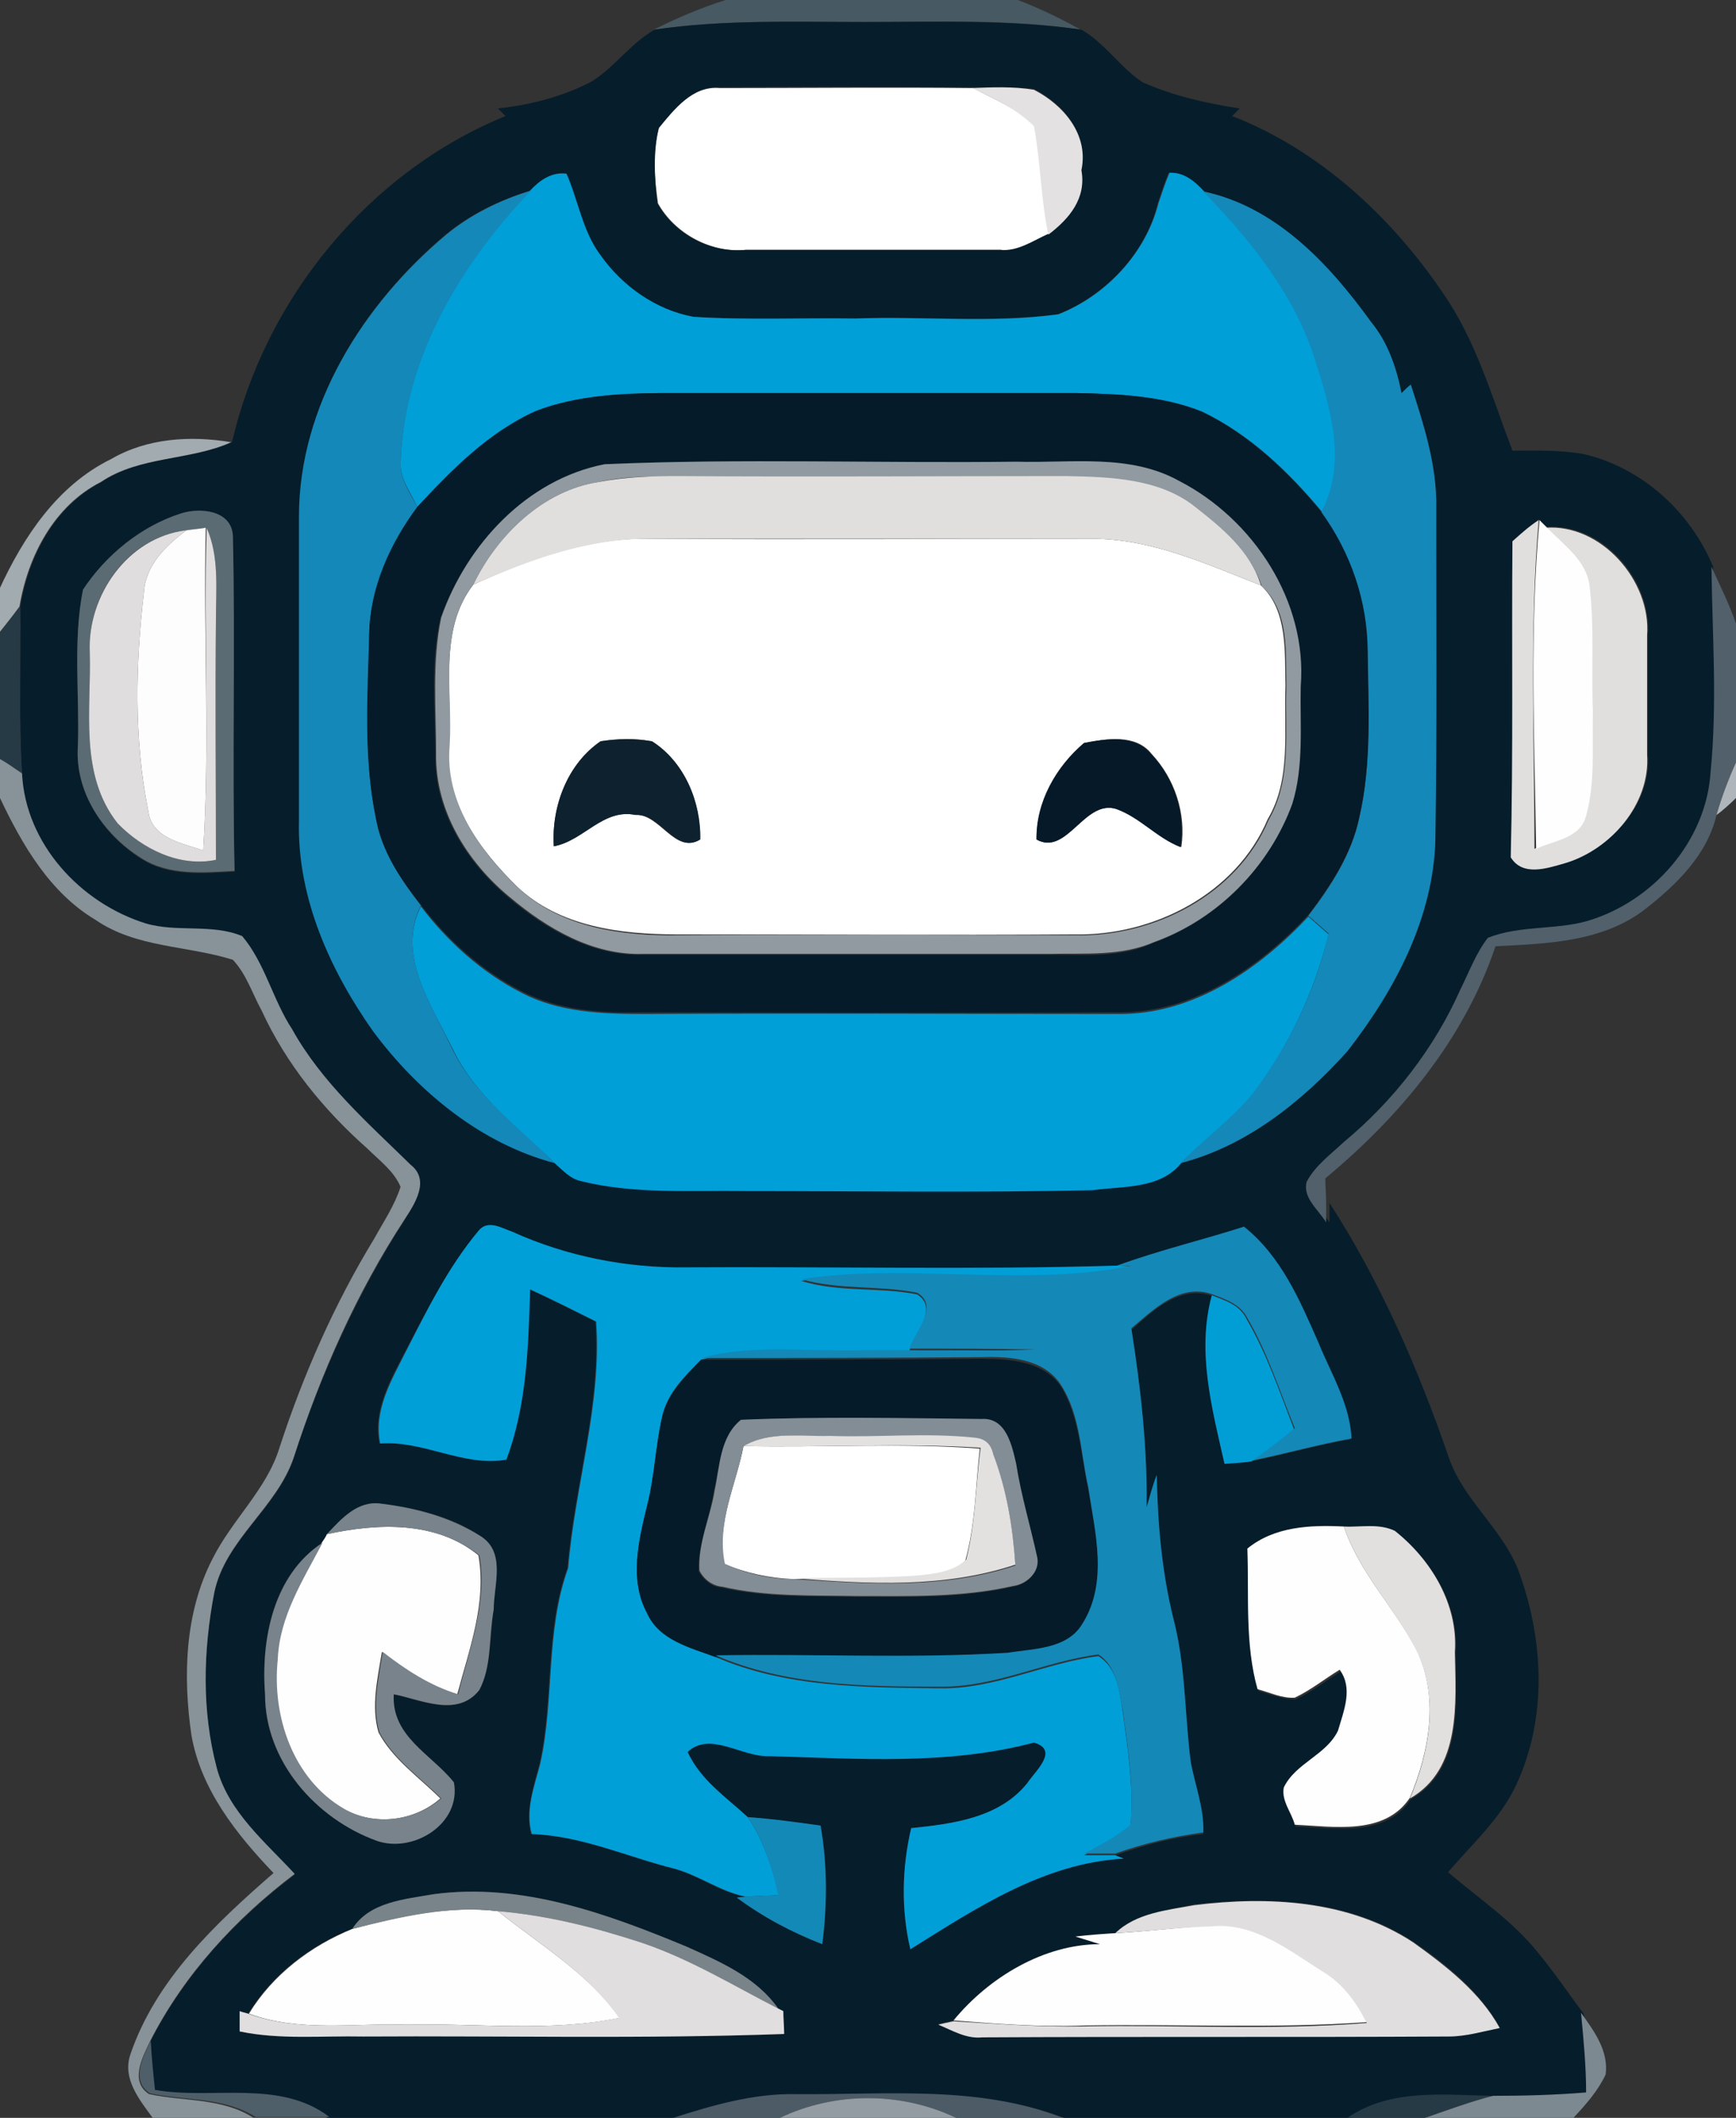 <?xml version="1.0" encoding="utf-8"?>
<!-- Generator: Adobe Illustrator 26.0.3, SVG Export Plug-In . SVG Version: 6.00 Build 0)  -->
<svg version="1.1" id="Layer_1" xmlns="http://www.w3.org/2000/svg" xmlns:xlink="http://www.w3.org/1999/xlink" x="0px" y="0px"
	 viewBox="0 0 205 250" style="enable-background:new 0 0 205 250;" xml:space="preserve">
<rect x="0" y="0" width="205" height="250" fill="#333333" stroke="none"/>
<style type="text/css">
	.st0{fill:#FFFFFF;}
	.st1{fill:#475963;}
	.st2{fill:#061D2B;}
	.st3{fill:#E3E1E1;}
	.st4{fill:#009FD8;}
	.st5{fill:#1488B8;}
	.st6{fill:#051B29;}
	.st7{fill:#A1ABB0;}
	.st8{fill:#909AA0;}
	.st9{fill:#E1DFDE;}
	.st10{fill:#5B6B73;}
	.st11{fill:#E0DDDE;}
	.st12{fill:#FEFDFD;}
	.st13{fill:#E0DFDE;}
	.st14{fill:#FEFEFE;}
	.st15{fill:#51606A;}
	.st16{fill:#263A46;}
	.st17{fill:#0E212F;}
	.st18{fill:#061928;}
	.st19{fill:#879399;}
	.st20{fill:#AFB6BB;}
	.st21{fill:#1488B7;}
	.st22{fill:#019ED6;}
	.st23{fill:#828D95;}
	.st24{fill:#E3E0E0;}
	.st25{fill:#78838B;}
	.st26{fill:#E2DFDF;}
	.st27{fill:#1389B7;}
	.st28{fill:#79838A;}
	.st29{fill:#E0DEDE;}
	.st30{fill:#7D8991;}
	.st31{fill:#4F5F69;}
	.st32{fill:#4C5B66;}
	.st33{fill:#939CA3;}
</style>
<g id="_x23_ffffffff">
	<path class="st0" d="M77.8,15.1c1.8-2.2,4-5,7.2-4.7c10,0,19.9-0.1,29.9,0c2.5,1.3,5.2,2.4,7.3,4.4c0.9,4.2,0.9,8.6,1.7,12.8
		c-1.8,0.9-3.6,2.2-5.7,1.9c-10,0-20.1,0-30.1,0c-4.1,0.4-8.4-1.9-10.4-5.5C77.3,21.1,77,18,77.8,15.1z"/>
	<path class="st0" d="M55.9,69c6.6-3,13.7-5.6,21-5.4c17.4,0.1,34.7,0,52.1,0c7,0,13.5,3,19.9,5.5c3.2,3,2.8,7.9,2.9,11.9
		c-0.2,5.3,0.7,11-2.1,15.7c-3.7,8.8-13.5,13.8-22.8,13.6c-15.7,0.1-31.3,0-47,0c-6.6,0-13.8-0.9-18.8-5.6
		c-4.5-4.4-8.7-10.1-8.1-16.8C53.5,81.7,51.7,74.4,55.9,69 M65.4,99.9c3.5-0.7,5.8-4.5,9.6-3.7c2.9-0.2,4.7,4.7,7.6,2.9
		c0.2-4.5-1.8-9.2-5.7-11.6c-2-0.4-4-0.3-6,0C67,90.2,65.1,95.3,65.4,99.9 M122.4,99.1c3.6,2,5.6-4.8,9.5-3.6c2.8,1,4.8,3.5,7.6,4.5
		c0.6-4-0.8-8.1-3.5-11c-1.9-2.4-5.3-1.8-7.9-1.3C124.8,90.5,122.4,94.7,122.4,99.1z"/>
	<path class="st0" d="M87.8,170.7c9.3,0.2,18.6-0.4,27.9,0.3c-0.5,4.4-0.5,8.9-1.7,13.2c-1.5,1.6-3.9,1.7-6,1.9
		c-4.8,0.3-9.6,0.2-14.3,0.3c-2.8-0.1-5.6-0.7-8.2-1.8C84.6,179.8,86.9,175.3,87.8,170.7z"/>
</g>
<g id="_x23_475963ff">
	<path class="st1" d="M85.7,0h34.5c2.6,1,5.1,2.2,7.4,3.5c-8.5-1.3-17.1-0.9-25.7-0.9c-8.2,0-16.5-0.3-24.7,0.9
		C80,2.1,82.8,0.9,85.7,0z"/>
</g>
<g id="_x23_061d2bff">
	<path class="st2" d="M77.3,3.5c8.2-1.2,16.4-0.9,24.7-0.9c8.6,0,17.2-0.3,25.7,0.9c2.8,1.6,4.5,4.4,7.2,6.2
		c3.6,1.6,7.5,2.5,11.5,3.1c-0.3,0.3-0.6,0.6-0.9,0.9c10.3,4,18.8,11.9,24.9,20.9c3.9,5.6,5.8,12.3,8.2,18.6c2.8,0,5.6-0.1,8.4,0.4
		c6.9,1.6,12.6,6.8,15.3,13.3c0.1,8.1,0.7,16.1,0.1,24.2c-0.5,8.2-6.8,15.3-14.5,17.6c-3.9,1.1-8.1,0.5-11.8,2
		c-1.4,1.8-2.2,3.9-3.2,6c-3.1,7-8,13.2-13.8,18.1c-1.6,1.5-3.4,2.7-4.4,4.7c-0.6,2,1.4,3.3,2.3,4.8c0-0.6,0-1.7,0-2.3
		c6,9.3,10.5,19.6,14.1,30.1c1.7,4.9,6.1,8.2,8.1,13c3.1,8.2,3.6,17.6-0.2,25.7c-1.9,4-5.2,6.9-8,10.2c3.6,3.1,7.7,5.8,10.7,9.6
		c1.9,2.3,3.5,4.7,5.3,7.1c0.4,3.1,0.6,6.2,0.6,9.4c-3.7,0.3-7.4,0.4-11,0.4c-5.8-0.1-12.1-0.9-17.1,2.6h-33.6
		c-10.1-3.9-21-2.7-31.5-2.8c-5-0.1-9.8,1.3-14.5,2.8H38.8c-5.9-4.5-13.8-2-20.6-3.2c-0.2-1.9-0.4-3.9-0.5-5.8
		c4-7.9,10.1-14.5,17.1-19.8c-3.5-3.8-7.8-7.3-9.2-12.5c-1.8-6.7-1.6-13.9-0.3-20.7c1.3-6.3,7.4-10,9.4-16
		c3.2-9.9,7.5-19.4,13.1-28.1c1.1-1.9,3-4.7,0.7-6.4c-5.1-5-10.6-9.7-14-16c-2.3-3.5-3.2-7.8-5.9-11c-3.6-1.5-7.7-0.4-11.4-1.5
		C9.5,106.6,3,99.6,2.6,91.3c-0.4-6.6-0.1-13.1-0.2-19.7c1-5.9,4-11.8,9.6-14.7c4.6-3.1,10.4-2.5,15.4-4.7
		c3.9-16.9,16.1-31.9,32.3-38.5c-0.3-0.3-0.6-0.6-0.9-0.9c3.8-0.4,7.7-1.4,11.1-3.2C72.6,7.9,74.5,5.1,77.3,3.5 M77.8,15.1
		c-0.7,2.9-0.5,6-0.2,8.9c2,3.6,6.2,5.9,10.4,5.5c10,0,20.1,0,30.1,0c2.1,0.2,3.9-1.1,5.7-1.9c2.5-1.8,4.5-4.3,3.9-7.6
		c0.8-4.2-2.1-7.7-5.6-9.5c-2.4-0.3-4.8-0.2-7.3-0.2c-10-0.1-19.9-0.1-29.9,0C81.8,10.1,79.6,12.9,77.8,15.1 M62.6,22.5
		c-3.6,1.1-7.1,2.8-10,5.2C42.9,35.9,35.3,47.9,35.4,61c0,12,0,24,0,36c-0.2,9,3.6,17.6,8.8,24.8c5.4,7.1,12.7,13.2,21.4,15.5
		c0.9,0.8,1.7,1.7,2.9,2c6.4,1.6,13,1.1,19.5,1.2c13.7-0.1,27.3,0.2,41-0.1c3.5-0.4,7.9-0.1,10.4-3.1c7.8-2,14.4-7.3,19.7-13.2
		c5.7-7.2,10.2-15.8,10.4-25.1c0.1-13,0-26,0.1-39c0.1-5-1.4-9.8-3-14.6c-0.4,0.3-0.7,0.7-1.1,1c-0.6-3-1.7-6-3.6-8.4
		c-5-6.8-11.3-13.6-19.8-15.4c-1.1-1.1-2.4-2.3-4.1-2.2c-0.5,1.2-0.9,2.4-1.3,3.6c-1.4,5.9-6.2,10.9-11.8,13.1c-7.9,1-16,0.2-24,0.5
		c-6.4-0.1-12.7,0.2-19.1-0.2c-4.4-0.8-8.4-3.6-11-7.3c-2.1-2.9-2.6-6.5-4-9.6C65.2,20.2,63.8,21.3,62.6,22.5 M21.4,60.6
		c-4.8,1.5-8.9,4.9-11.6,9.1c-1.2,6-0.4,12.3-0.6,18.4c-0.4,5.4,3,10.5,7.5,13.3c3.3,2.1,7.3,1.7,11,1.5
		c-0.3-13.2,0.1-26.4-0.2-39.6C27.3,60.2,23.7,59.9,21.4,60.6 M178.6,63.9c-0.1,12.4,0.1,24.8-0.1,37.2c1.4,2.3,4.4,1.3,6.4,0.7
		c5.4-1.6,10.2-7,9.7-12.8c0-4.7,0-9.4,0-14.1c0.5-6.4-5.4-13.2-12-12.7l-0.9-0.9C180.6,62.2,179.6,63,178.6,63.9 M56.5,145.3
		c-3.6,4.3-6.1,9.4-8.7,14.3c-1.7,3.3-3.8,6.9-3,10.8c5.1-0.4,9.9,2.8,14.9,1.9c2.5-6.4,2.7-13.3,2.8-20.1c2.6,1.2,5.2,2.5,7.8,3.8
		c0.7,9.9-2.5,19.4-3.3,29.1c-2.7,7.4-1.6,15.5-3.3,23.1c-0.7,2.7-1.7,5.5-1,8.3c5.9,0.2,11.3,2.7,16.9,4.1c2.9,0.8,5.4,2.8,8.4,3.3
		l-1,0.1c3.1,2.3,6.5,4.1,10.1,5.5c0.6-4.6,0.6-9.4-0.2-14c-2.9-0.3-5.7-0.8-8.6-1c-2.6-2.4-5.7-4.4-7.1-7.7
		c2.8-2.5,6.5,0.6,9.7,0.5c10.4,0.3,21,1.1,31.2-1.6c3.1,0.9,0.2,3.3-0.8,4.8c-3.3,4.1-8.8,4.8-13.7,5.3c-1.1,4.7-1.2,9.6-0.1,14.3
		c7.7-4.9,15.8-10.2,25.2-10.7c-0.2-0.1-0.8-0.3-1-0.4c3.4-1.2,6.8-2.1,10.4-2.5c0.1-2.9-1.1-5.6-1.5-8.4c-0.7-5.6-0.6-11.2-2-16.7
		c-1.4-5.6-1.9-11.3-2-17.1c-0.5,1.2-0.8,2.5-1.2,3.8c0.1-7.1-0.7-14.1-1.8-21.1c2.6-2.3,5.8-5.4,9.6-4c-1.9,6.6,0,13.3,1.4,19.8
		c1.1-0.1,2.2-0.2,3.2-0.3c3.9-0.8,7.7-1.9,11.7-2.6c-0.2-4.1-2.3-7.6-3.9-11.3c-2.2-5-4.4-10.2-8.8-13.7c-4.9,1.6-10.1,2.9-15,4.6
		c-17,0.4-33.9,0.1-50.9,0.2c-7,0.1-14.1-1.2-20.5-4.2C59.3,145,57.6,143.9,56.5,145.3 M38.6,181.1c-0.1,0.2-0.4,0.7-0.5,1
		c-5.9,3.8-7.3,11.4-6.8,17.9c-0.1,7.9,6,14.7,13.2,17.3c4.3,1.5,10-2.1,9.1-6.9c-2.7-3.3-7.4-5.4-7.1-10.4
		c3.2,0.7,7.5,2.8,10.1-0.5c1.5-2.9,1.2-6.4,1.7-9.5c0-2.9,1.5-6.8-1.6-8.7c-3.4-2.3-7.6-3.3-11.7-3.8
		C42.2,177.1,40.3,179.3,38.6,181.1 M158.7,180.2c-4-0.2-8.1-0.1-11.4,2.6c0.2,5.6-0.3,11.3,1.3,16.8c1.4,0.4,2.8,1,4.4,1
		c1.9-0.9,3.6-2.2,5.3-3.3c1.6,2.3,0.5,4.9-0.2,7.2c-1.4,2.9-5.1,3.8-6.4,6.7c-0.3,1.6,0.9,2.9,1.3,4.4c4.6,0.2,10.6,1.3,13.6-3.2
		c6.1-3.5,5.4-11.2,5.3-17.3c0.4-5.6-2.8-10.9-7.1-14.3C162.8,179.8,160.6,180.3,158.7,180.2 M41.6,227.7c-5,1.9-9.5,5.4-12.3,10
		c-0.2-0.1-0.8-0.2-1-0.3c0,0.6,0,1.8,0,2.4c4.8,1,9.8,0.5,14.6,0.6c16.6-0.1,33.2,0.3,49.7-0.3c0-0.7-0.1-2-0.1-2.7l-0.6-0.3
		c-2.6-3.7-6.9-5.5-10.8-7.3c-9.4-3.9-19.5-7.6-29.9-6.2C47.8,224.2,43.7,224.5,41.6,227.7 M131.7,228.2c-1.6,0.1-3.1,0.3-4.7,0.4
		c1,0.3,1.9,0.6,2.9,0.9c-6.7,0-13.2,3.9-17.3,9c-0.4,0.1-1.3,0.3-1.8,0.4c1.6,0.8,3.3,1.7,5.2,1.5c18.4,0,36.7,0.1,55.1-0.1
		c2.1,0,4-0.6,6-1c-2.4-4.3-6.3-7.4-10.2-10.1c-7.6-5-17.1-5.4-25.9-4.4C137.8,225.5,134.2,225.8,131.7,228.2z"/>
</g>
<g id="_x23_e3e1e1ff">
	<path class="st3" d="M114.8,10.4c2.4-0.1,4.9-0.2,7.3,0.2c3.5,1.8,6.5,5.3,5.6,9.5c0.6,3.3-1.4,5.7-3.9,7.6
		c-0.9-4.2-0.9-8.5-1.7-12.8C120,12.8,117.3,11.6,114.8,10.4z"/>
</g>
<g id="_x23_009fd8ff">
	<path class="st4" d="M62.6,22.5c1.1-1.2,2.5-2.2,4.3-2c1.4,3.2,1.9,6.8,4,9.6c2.6,3.7,6.6,6.5,11,7.3c6.3,0.4,12.7,0.1,19.1,0.2
		c8-0.3,16.1,0.6,24-0.5c5.6-2.2,10.3-7.2,11.8-13.1c0.4-1.2,0.8-2.4,1.3-3.6c1.7-0.1,3,1,4.1,2.2c5.4,5.6,10.5,11.8,13,19.2
		c1.9,5.9,4.1,12.7,0.9,18.6c-3.9-4.7-8.5-9.1-14.1-11.8c-4.7-1.9-9.9-2.1-14.9-2.2c-16.3,0-32.7,0-49,0c-4.9,0-10,0.3-14.7,2.1
		c-5.6,2.5-10,6.9-14.1,11.4c-0.7-1.6-1.9-3.1-2-4.9C47.5,42.5,54.2,31.3,62.6,22.5z"/>
	<path class="st4" d="M49.7,107c3.2,4.2,7.2,7.8,11.9,10.2c4.4,2.3,9.5,2.5,14.4,2.5c18.7-0.1,37.3,0,56,0
		c8.9,0.1,16.7-5.3,22.5-11.5c0.6,0.5,1.8,1.6,2.4,2.1c-1.7,6.8-4.7,13.2-8.9,18.8c-2.5,3.1-5.8,5.4-8.6,8.3
		c-2.5,3-6.9,2.6-10.4,3.1c-13.7,0.3-27.3,0.1-41,0.1c-6.5-0.1-13.1,0.4-19.5-1.2c-1.2-0.3-2-1.2-2.9-2c-4.4-4.3-9.5-8-12.2-13.7
		C50.9,118.6,46.8,112.7,49.7,107z"/>
	<path class="st4" d="M56.5,145.3c1.1-1.4,2.8-0.3,4,0.1c6.4,2.9,13.5,4.3,20.5,4.2c17-0.1,33.9,0.3,50.9-0.2c0.6,0,1.7,0.1,2.2,0.1
		c-13,2.8-26.4-0.3-39.5,1.7c4.5,1.4,9.2,0.7,13.7,1.6c2.6,1.6-0.3,4.6-0.9,6.6c4.9,0,9.9,0,14.8,0.1c-7.1,0.3-14.1,0-21.2,0.1
		c-6.1,0.1-12.2-0.7-18.2,0.9c-1.9,1.9-4,3.9-4.6,6.7c-0.8,3.5-0.9,7.1-1.8,10.6c-1,4.1-2.1,8.7,0,12.6c1.4,3.2,5.1,4.1,8.1,5.2
		c8.3,3.6,17.6,3.6,26.5,3.7c6.5,0.1,12.4-3,18.7-3.8c2.3,1.4,2.5,4.3,2.9,6.7c0.6,4.4,1.3,8.9,0.9,13.4c-1.6,1.4-3.6,2.4-5.5,3.4
		c1.2,0,2.4,0,3.7,0c0.2,0.1,0.8,0.3,1,0.4c-9.4,0.5-17.5,5.9-25.2,10.7c-1.1-4.7-1-9.6,0.1-14.3c4.9-0.5,10.4-1.2,13.7-5.3
		c1-1.5,3.8-3.9,0.8-4.8c-10.2,2.7-20.8,1.9-31.2,1.6c-3.2,0.2-7-3-9.7-0.5c1.5,3.3,4.5,5.3,7.1,7.7c1.9,2.8,2.9,6,3.7,9.2
		c-1.3,0.1-2.6,0.1-3.9,0.2c-3-0.6-5.5-2.5-8.4-3.3c-5.6-1.4-11-3.9-16.9-4.1c-0.8-2.8,0.3-5.6,1-8.3c1.7-7.6,0.6-15.7,3.3-23.1
		c0.8-9.8,4-19.3,3.3-29.1c-2.6-1.3-5.2-2.6-7.8-3.8c-0.2,6.8-0.4,13.7-2.8,20.1c-5,0.9-9.8-2.3-14.9-1.9c-0.8-3.9,1.3-7.4,3-10.8
		C50.4,154.7,52.9,149.6,56.5,145.3z"/>
</g>
<g id="_x23_1488b8ff">
	<path class="st5" d="M52.7,27.7c2.9-2.4,6.4-4.1,10-5.2c-8.4,8.8-15.1,20-15.4,32.5c0.1,1.8,1.2,3.3,2,4.9c-3.2,4.4-5.6,9.5-5.7,15
		c-0.1,7.3-0.7,14.6,0.8,21.8c0.7,3.9,3,7.2,5.3,10.2c-2.9,5.8,1.2,11.6,3.6,16.7c2.7,5.7,7.9,9.4,12.2,13.7
		c-8.7-2.3-16.1-8.4-21.4-15.5c-5.1-7.2-9-15.8-8.8-24.8c0-12,0-24,0-36C35.3,47.9,42.9,35.9,52.7,27.7z"/>
	<path class="st5" d="M142.1,22.6c8.6,1.8,14.9,8.6,19.8,15.4c2,2.4,3,5.4,3.6,8.4c0.3-0.3,0.7-0.7,1.1-1c1.5,4.7,3.1,9.5,3,14.6
		c0,13,0.1,26-0.1,39c-0.2,9.3-4.8,17.9-10.4,25.1c-5.3,5.9-11.9,11.2-19.7,13.2c2.8-2.9,6.1-5.2,8.6-8.3c4.2-5.6,7.3-12,8.9-18.8
		c-0.6-0.5-1.8-1.6-2.4-2.1c2.6-3.4,5.1-7.2,6-11.5c1.5-6.4,1-13.1,1-19.6c-0.1-5.9-2.1-11.7-5.5-16.5c3.2-5.9,1-12.7-0.9-18.6
		C152.6,34.4,147.5,28.2,142.1,22.6z"/>
</g>
<g id="_x23_051b29ff">
	<path class="st6" d="M63.3,48.5c4.7-1.8,9.7-2,14.7-2.1c16.3,0,32.7,0,49,0c5,0.1,10.2,0.3,14.9,2.2c5.6,2.7,10.2,7.1,14.1,11.8
		c3.5,4.8,5.5,10.6,5.5,16.5c0.1,6.5,0.5,13.2-1,19.6c-0.9,4.3-3.4,8.1-6,11.5c-5.8,6.2-13.6,11.6-22.5,11.5c-18.7,0.1-37.3,0-56,0
		c-4.9,0.1-10-0.2-14.4-2.5c-4.7-2.4-8.7-6-11.9-10.2c-2.4-3-4.6-6.3-5.3-10.2c-1.5-7.2-1-14.5-0.8-21.8c0.1-5.5,2.5-10.7,5.7-15
		C53.3,55.5,57.7,51,63.3,48.5 M71.4,54.8c-9.2,1.8-16.3,9.5-19.4,18.2c-1.2,5.3-0.6,10.8-0.6,16.1c-0.1,6.7,3.7,12.7,8.7,16.9
		c4.4,3.7,9.9,6.9,15.8,6.7c16,0,32,0,48,0c4.1,0,8.5,0.4,12.3-1.4c7.5-2.7,13.6-8.8,16.3-16.3c1.4-4.5,0.8-9.3,1-13.9
		c0.8-9.9-5.6-19.7-14.3-24.2c-5.9-3.4-12.9-2.1-19.3-2.3C103.8,54.7,87.6,54.1,71.4,54.8z"/>
	<path class="st6" d="M82.8,160.5c11.1,0,22.1,0,33.2-0.1c3.3,0,7.3,0.3,9.3,3.3c2.2,3.6,2.3,8,3.2,12c0.8,5.3,2.5,11.3-0.7,16.2
		c-1.8,2.9-5.8,2.9-8.8,3.4c-11.5,0.7-23,0.1-34.5,0.3c-3-1.1-6.7-2-8.1-5.2c-2.1-3.9-1-8.5,0-12.6c0.9-3.5,1-7.1,1.8-10.6
		C78.9,164.4,81,162.4,82.8,160.5 M87.5,167.6c-2.4,2-2.5,5.5-3.2,8.4c-0.5,3.2-1.9,6.3-1.8,9.5c0.6,1,1.5,1.8,2.7,1.9
		c5.2,1.2,10.5,1,15.8,1.1c6.2,0,12.5,0.2,18.6-1.2c1.5-0.2,3.2-1.6,2.8-3.3c-0.8-3.7-1.9-7.4-2.5-11.1c-0.4-2.2-1.2-5.5-4.1-5.3
		C106.4,167.4,96.9,167.2,87.5,167.6z"/>
</g>
<g id="_x23_a1abb0ff">
	<path class="st7" d="M13.1,54.2c4.3-2.5,9.4-2.8,14.2-2c-4.9,2.2-10.8,1.6-15.4,4.7c-5.5,2.8-8.6,8.7-9.6,14.7
		c-0.8,1.1-1.6,2.1-2.4,3.1v-5.1C2.8,63.3,6.8,57.3,13.1,54.2z"/>
</g>
<g id="_x23_909aa0ff">
	<path class="st8" d="M71.4,54.8c16.2-0.7,32.4-0.1,48.6-0.3c6.5,0.2,13.4-1,19.3,2.3C148,61.3,154.4,71,153.6,81
		c-0.1,4.6,0.4,9.4-1,13.9c-2.7,7.4-8.8,13.6-16.3,16.3c-3.9,1.7-8.2,1.3-12.3,1.4c-16,0-32,0-48,0c-6,0.2-11.4-3-15.8-6.7
		c-5-4.1-8.8-10.2-8.7-16.9c0-5.4-0.5-10.8,0.6-16.1C55.1,64.3,62.2,56.6,71.4,54.8 M70.7,56.9c-6.6,1-12,6.3-14.8,12.1
		c-4.2,5.4-2.4,12.7-2.8,19c-0.6,6.6,3.5,12.4,8.1,16.8c5,4.7,12.2,5.7,18.8,5.6c15.7-0.1,31.3,0,47,0c9.3,0.2,19.1-4.8,22.8-13.6
		c2.8-4.8,1.9-10.5,2.1-15.7c-0.1-4,0.4-8.9-2.9-11.9c-1.3-4-4.6-6.8-7.8-9.3c-4.3-3.3-10-3.5-15.1-3.6c-15.3,0-30.7,0-46,0
		C76.9,56.2,73.8,56.2,70.7,56.9z"/>
</g>
<g id="_x23_e1dfdeff">
	<path class="st9" d="M70.7,56.9c3.1-0.6,6.2-0.7,9.3-0.7c15.3,0.1,30.7,0,46,0c5.2,0.1,10.9,0.3,15.1,3.6c3.2,2.5,6.6,5.3,7.8,9.3
		c-6.4-2.5-12.9-5.5-19.9-5.5c-17.4,0-34.7,0-52.1,0c-7.4-0.1-14.4,2.5-21,5.4C58.7,63.2,64.1,57.9,70.7,56.9z"/>
</g>
<g id="_x23_5b6b73ff">
	<path class="st10" d="M21.4,60.6c2.2-0.7,5.9-0.4,6.1,2.6c0.3,13.2-0.1,26.4,0.2,39.6c-3.7,0.2-7.7,0.6-11-1.5
		c-4.5-2.8-7.9-7.8-7.5-13.3c0.2-6.1-0.6-12.4,0.6-18.4C12.5,65.5,16.7,62.1,21.4,60.6 M10.6,77c0.2,6.7-1.3,14.4,3.3,20.2
		c2.9,3,7.3,5.2,11.6,4.3c0-9.5-0.1-18.9,0-28.4c0-3.6,0.4-7.3-1.1-10.8c-0.6,0.1-1.8,0.2-2.3,0.3C15.1,63.3,10.3,70.2,10.6,77z"/>
</g>
<g id="_x23_e0dddeff">
	<path class="st11" d="M10.6,77c-0.3-6.7,4.5-13.6,11.4-14.4c-2.4,1.8-4.8,4.1-5,7.3c-1,8.5-1.2,17.4,0.5,25.8
		c0.4,3.3,4,3.8,6.5,4.7c0.8-12.7,0-25.4,0.4-38.1c1.5,3.4,1.1,7.2,1.1,10.8c-0.1,9.5,0,18.9,0,28.4c-4.3,0.9-8.7-1.3-11.6-4.3
		C9.3,91.4,10.8,83.7,10.6,77z"/>
</g>
<g id="_x23_fefdfdff">
	<path class="st12" d="M22,62.6c0.6-0.1,1.8-0.2,2.3-0.3C24,75,24.8,87.7,24,100.4c-2.5-0.9-6.1-1.4-6.5-4.7
		C15.8,87.2,16,78.4,17,69.9C17.2,66.7,19.6,64.4,22,62.6z"/>
</g>
<g id="_x23_e0dfdeff">
	<path class="st13" d="M178.6,63.9c1-0.9,2-1.8,3.1-2.5c-1.1,12.9-0.5,25.9-0.5,38.8c2.1-1,5.3-1.3,5.9-3.9c1-4,0.7-8.2,0.8-12.3
		c-0.1-5,0.3-10-0.4-14.9c-0.3-3-3-4.8-5-6.8c6.6-0.5,12.5,6.3,12,12.7c0,4.7,0,9.4,0,14.1c0.4,5.8-4.3,11.2-9.7,12.8
		c-2.1,0.6-5,1.6-6.4-0.7C178.7,88.7,178.5,76.3,178.6,63.9z"/>
</g>
<g id="_x23_fefefeff">
	<path class="st14" d="M181.8,61.4l0.9,0.9c1.9,2,4.6,3.8,5,6.8c0.6,4.9,0.2,9.9,0.4,14.9c-0.1,4.1,0.3,8.3-0.8,12.3
		c-0.7,2.7-3.8,2.9-5.9,3.9C181.2,87.3,180.6,74.3,181.8,61.4z"/>
	<path class="st14" d="M38.6,181.1c6-1.3,12.9-1.6,17.9,2.5c1,5.6-1.1,11.1-2.5,16.4c-3.3-1-6.2-2.9-8.9-5c-0.5,3.1-1.3,6.4-0.4,9.5
		c1.7,3.2,4.8,5.3,7.3,7.8c-3.1,2.7-7.8,3.3-11.5,1.2c-6-3.5-8.5-10.9-7.8-17.6c0.2-5.1,3-9.4,5.3-13.8
		C38.2,181.8,38.5,181.4,38.6,181.1z"/>
	<path class="st14" d="M147.3,182.8c3.2-2.6,7.4-2.8,11.4-2.6c1.8,5.4,5.9,9.5,8.5,14.4c2.8,5.6,1.6,12.1-0.7,17.6
		c-3,4.5-9,3.4-13.6,3.2c-0.4-1.5-1.6-2.8-1.3-4.4c1.4-2.9,5-3.8,6.4-6.7c0.7-2.4,1.8-5,0.2-7.2c-1.8,1.1-3.4,2.4-5.3,3.3
		c-1.5,0.1-2.9-0.6-4.4-1C147,194.1,147.5,188.4,147.3,182.8z"/>
	<path class="st14" d="M41.6,227.7c5.6-1.5,11.4-2.8,17.2-2.1c5,4,10.6,7.3,14.4,12.6c-8.3,1.7-16.8,0.6-25.2,0.8
		c-6.2-0.2-12.7,0.9-18.6-1.3C32.2,233.1,36.7,229.7,41.6,227.7z"/>
	<path class="st14" d="M131.7,228.2c3.8-0.2,7.6-0.7,11.4-0.9c5-0.5,9.2,2.9,13.2,5.4c2.3,1.4,3.9,3.6,5.1,6
		c-11.1,0.8-22.3,0.2-33.4,0.4c-5.2,0.2-10.3-0.2-15.4-0.6c4.2-5.1,10.7-9,17.3-9c-1-0.3-1.9-0.6-2.9-0.9
		C128.6,228.4,130.1,228.3,131.7,228.2z"/>
</g>
<g id="_x23_51606aff">
	<path class="st15" d="M202.1,66.9c1,2.2,2.1,4.4,2.9,6.7V90c-0.9,2-1.7,4.1-2.3,6.2c-1.1,4.7-4.7,8.2-8.4,11.1
		c-5,3.9-11.6,4.1-17.7,4.4c-3.7,11-11.3,20.1-20.1,27.4c0,0.7,0.1,2.1,0.1,2.9c0,0.6,0,1.7,0,2.3c-0.9-1.5-2.8-2.9-2.3-4.8
		c1-1.9,2.8-3.2,4.4-4.7c5.9-4.9,10.7-11.1,13.8-18.1c1-2,1.8-4.2,3.2-6c3.8-1.5,8-0.9,11.8-2c7.7-2.3,14-9.4,14.5-17.6
		C202.8,83,202.2,74.9,202.1,66.9z"/>
</g>
<g id="_x23_263a46ff">
	<path class="st16" d="M0,74.7c0.8-1.1,1.6-2.1,2.4-3.1c0,6.6-0.2,13.1,0.2,19.7c-0.8-0.6-1.7-1.1-2.6-1.7V74.7z"/>
	<path class="st16" d="M159.1,250c5.1-3.5,11.4-2.7,17.1-2.6c-2.7,0.7-5.3,1.7-8,2.6H159.1z"/>
</g>
<g id="_x23_0e212fff">
	<path class="st17" d="M65.4,99.9c-0.3-4.7,1.6-9.8,5.6-12.4c2-0.3,4-0.3,6,0c3.8,2.4,5.8,7.2,5.7,11.6c-2.9,1.8-4.7-3.1-7.6-2.9
		C71.2,95.4,68.9,99.3,65.4,99.9z"/>
</g>
<g id="_x23_061928ff">
	<path class="st18" d="M122.4,99.1c-0.1-4.4,2.3-8.6,5.6-11.4c2.6-0.5,6-1,7.9,1.3c2.8,2.9,4.1,7,3.5,11c-2.8-1.1-4.8-3.5-7.6-4.5
		C128.1,94.3,126,101.1,122.4,99.1z"/>
</g>
<g id="_x23_879399ff">
	<path class="st19" d="M0,89.6c0.9,0.5,1.7,1.1,2.6,1.7C3,99.6,9.5,106.6,17.2,109c3.7,1.1,7.8,0,11.4,1.5c2.7,3.2,3.6,7.5,5.9,11
		c3.5,6.3,9,11.1,14,16c2.3,1.8,0.5,4.6-0.7,6.4c-5.7,8.7-9.9,18.2-13.1,28.1c-2,6-8.1,9.7-9.4,16c-1.3,6.8-1.5,13.9,0.3,20.7
		c1.4,5.2,5.7,8.7,9.2,12.5c-7,5.3-13.1,11.9-17.1,19.8c-0.9,1.9-2.4,4.7-0.1,6.2c4.2,0.9,8.7,0.4,12.5,2.9h-12
		c-1.6-2.2-3.7-4.7-2.7-7.6c3-8.8,10-15.4,16.9-21.4c-4.4-4.6-8.6-9.9-9.7-16.3c-1-6.9-0.8-14.4,2.5-20.8c2.3-4.6,6.4-8.2,7.9-13.1
		c2.8-8.6,6.5-17,11.2-24.7c1.1-2,2.4-3.9,3.1-6.1c-0.8-1.9-2.5-3.1-3.9-4.5c-5.2-4.6-9.6-10-12.5-16.3c-1.1-2-1.8-4.3-3.4-6
		c-5.4-1.7-11.4-1.4-16.2-4.7C5.9,105.4,2.6,99.7,0,94.2V89.6z"/>
</g>
<g id="_x23_afb6bbff">
	<path class="st20" d="M202.7,96.2c0.6-2.1,1.4-4.2,2.3-6.2v4.2C204.4,94.8,203.3,95.8,202.7,96.2z"/>
</g>
<g id="_x23_1488b7ff">
	<path class="st21" d="M131.9,149.4c4.9-1.8,10-3,15-4.6c4.4,3.5,6.6,8.7,8.8,13.7c1.5,3.7,3.7,7.2,3.9,11.3
		c-3.9,0.7-7.8,1.8-11.7,2.6c1.7-1.2,3.3-2.5,5-3.8c-1.8-4.4-3.2-8.9-5.6-13c-0.8-1.6-2.5-2.2-4.1-2.8c-3.8-1.4-7,1.8-9.6,4
		c1.1,7,1.9,14,1.8,21.1c0.4-1.3,0.7-2.6,1.2-3.8c0.1,5.7,0.6,11.5,2,17.1c1.4,5.4,1.3,11.1,2,16.7c0.5,2.8,1.6,5.5,1.5,8.4
		c-3.6,0.5-7,1.3-10.4,2.5c-1.2,0-2.4,0-3.7,0c1.9-1,3.9-2,5.5-3.4c0.4-4.5-0.3-9-0.9-13.4c-0.5-2.4-0.7-5.3-2.9-6.7
		c-6.3,0.8-12.2,3.9-18.7,3.8c-8.9,0-18.2-0.1-26.5-3.7c11.5-0.2,23,0.4,34.5-0.3c3-0.5,7-0.4,8.8-3.4c3.1-4.9,1.5-10.9,0.7-16.2
		c-0.9-4-0.9-8.4-3.2-12c-2-3.1-6-3.4-9.3-3.3c-11.1,0.1-22.1,0.1-33.2,0.1c5.9-1.6,12.1-0.8,18.2-0.9c7-0.1,14.1,0.2,21.2-0.1
		c-4.9-0.1-9.9-0.1-14.8-0.1c0.6-2,3.6-5,0.9-6.6c-4.5-0.9-9.2-0.3-13.7-1.6c13.1-2,26.5,1.1,39.5-1.7
		C133.6,149.5,132.5,149.4,131.9,149.4z"/>
</g>
<g id="_x23_019ed6ff">
	<path class="st22" d="M143.1,152.9c1.5,0.6,3.3,1.1,4.1,2.8c2.4,4.1,3.9,8.6,5.6,13c-1.6,1.3-3.3,2.6-5,3.8
		c-1.1,0.2-2.2,0.2-3.2,0.3C143.1,166.2,141.3,159.5,143.1,152.9z"/>
</g>
<g id="_x23_828d95ff">
	<path class="st23" d="M87.5,167.6c9.4-0.4,18.9-0.2,28.4-0.1c2.9-0.2,3.6,3.1,4.1,5.3c0.6,3.8,1.7,7.4,2.5,11.1
		c0.3,1.7-1.3,3.1-2.8,3.3c-6.1,1.4-12.4,1.2-18.6,1.2c-5.3-0.1-10.6,0.1-15.8-1.1c-1.2-0.1-2.2-0.9-2.7-1.9
		c-0.2-3.3,1.3-6.3,1.8-9.5C85,173.1,85,169.6,87.5,167.6 M87.8,170.7c-0.9,4.6-3.2,9.1-2.2,13.9c2.6,1.2,5.4,1.8,8.2,1.8
		c8.7,0.6,17.7,1.2,26.1-1.6c-0.3-4.4-1-8.9-2.6-13c-0.3-1.3-1-1.9-2.3-2c-5.6-0.6-11.3,0-17-0.2C94.6,169.6,90.9,168.9,87.8,170.7z
		"/>
</g>
<g id="_x23_e3e0e0ff">
	<path class="st24" d="M87.8,170.7c3.1-1.8,6.8-1.1,10.2-1.2c5.7,0.2,11.3-0.4,17,0.2c1.3,0.1,2,0.7,2.3,2c1.6,4.2,2.3,8.6,2.6,13
		c-8.4,2.8-17.4,2.3-26.1,1.6c4.8-0.1,9.6,0,14.3-0.3c2.1-0.2,4.4-0.4,6-1.9c1.1-4.3,1.1-8.8,1.7-13.2
		C106.4,170.3,97.1,170.9,87.8,170.7z"/>
</g>
<g id="_x23_78838bff">
	<path class="st25" d="M38.6,181.1c1.7-1.8,3.6-4,6.4-3.6c4.1,0.5,8.2,1.6,11.7,3.8c3.1,1.9,1.6,5.8,1.6,8.7
		c-0.6,3.2-0.2,6.7-1.7,9.5c-2.6,3.3-6.9,1.1-10.1,0.5c-0.3,5,4.5,7.1,7.1,10.4c0.9,4.9-4.8,8.4-9.1,6.9
		c-7.2-2.6-13.2-9.4-13.2-17.3c-0.5-6.5,1-14.1,6.8-17.9c-2.3,4.4-5.1,8.7-5.3,13.8c-0.7,6.7,1.8,14.1,7.8,17.6
		c3.6,2.1,8.3,1.5,11.5-1.2c-2.5-2.5-5.6-4.6-7.3-7.8c-0.9-3.1-0.1-6.4,0.4-9.5c2.7,2.1,5.6,4,8.9,5c1.3-5.3,3.5-10.9,2.5-16.4
		C51.4,179.5,44.6,179.8,38.6,181.1z"/>
</g>
<g id="_x23_e2dfdfff">
	<path class="st26" d="M158.7,180.2c2,0.1,4.1-0.4,6,0.5c4.3,3.4,7.5,8.7,7.1,14.3c0.1,6,0.8,13.8-5.3,17.3c2.3-5.5,3.5-12,0.7-17.6
		C164.6,189.7,160.5,185.6,158.7,180.2z"/>
</g>
<g id="_x23_1389b7ff">
	<path class="st27" d="M88.3,214.5c2.9,0.2,5.8,0.6,8.6,1c0.8,4.6,0.8,9.3,0.2,14c-3.6-1.4-7-3.2-10.1-5.5l1-0.1
		c1.3-0.1,2.6-0.1,3.9-0.2C91.2,220.5,90.2,217.3,88.3,214.5z"/>
</g>
<g id="_x23_79838aff">
	<path class="st28" d="M41.6,227.7c2-3.2,6.2-3.5,9.6-4.1c10.4-1.4,20.5,2.3,29.9,6.2c4,1.8,8.2,3.6,10.8,7.3
		c-5.4-2.7-10.5-5.9-16.2-7.8c-5.5-1.8-11.2-3.2-16.9-3.7C53,224.9,47.2,226.3,41.6,227.7z"/>
</g>
<g id="_x23_e0dedeff">
	<path class="st29" d="M131.7,228.2c2.5-2.4,6.1-2.7,9.3-3.3c8.8-1.1,18.3-0.6,25.9,4.4c3.9,2.8,7.9,5.9,10.2,10.1c-2,0.4-4,1-6,1
		c-18.4,0.1-36.7,0-55.1,0.1c-1.9,0.2-3.5-0.8-5.2-1.5c0.4-0.1,1.3-0.3,1.8-0.4c5.1,0.3,10.3,0.7,15.4,0.6
		c11.1-0.2,22.3,0.5,33.4-0.4c-1.2-2.4-2.8-4.6-5.1-6c-4-2.5-8.2-5.9-13.2-5.4C139.3,227.5,135.5,228,131.7,228.2z"/>
	<path class="st29" d="M58.8,225.6c5.8,0.5,11.4,1.9,16.9,3.7c5.7,1.9,10.9,5.1,16.2,7.8l0.6,0.3c0,0.7,0.1,2,0.1,2.7
		c-16.6,0.6-33.2,0.2-49.7,0.3c-4.9-0.1-9.8,0.4-14.6-0.6c0-0.6,0-1.8,0-2.4c0.2,0.1,0.7,0.2,1,0.3c6,2.2,12.4,1.1,18.6,1.3
		c8.4-0.2,16.9,0.9,25.2-0.8C69.4,232.9,63.8,229.6,58.8,225.6z"/>
</g>
<g id="_x23_7d8991ff">
	<path class="st30" d="M186.7,237.6c1.5,2.1,3.3,4.5,2.9,7.3c-0.9,1.9-2.3,3.5-3.8,5.1h-17.5c2.6-0.9,5.3-1.9,8-2.6
		c3.7,0,7.4-0.1,11-0.4C187.3,243.9,187,240.8,186.7,237.6z"/>
</g>
<g id="_x23_4f5f69ff">
	<path class="st31" d="M17.7,247.1c-2.3-1.5-0.8-4.3,0.1-6.2c0.1,1.9,0.3,3.9,0.5,5.8c6.8,1.2,14.7-1.3,20.6,3.2h-8.7
		C26.4,247.5,21.9,248,17.7,247.1z"/>
</g>
<g id="_x23_4c5b66ff">
	<path class="st32" d="M79.5,250c4.7-1.5,9.5-2.9,14.5-2.8c10.6,0.1,21.5-1.1,31.5,2.8h-12.6c-6.5-3.1-14.3-3.1-20.8,0H79.5z"/>
</g>
<g id="_x23_939ca3ff">
	<path class="st33" d="M92.1,250c6.5-3.1,14.3-3.1,20.8,0H92.1z"/>
</g>
</svg>
